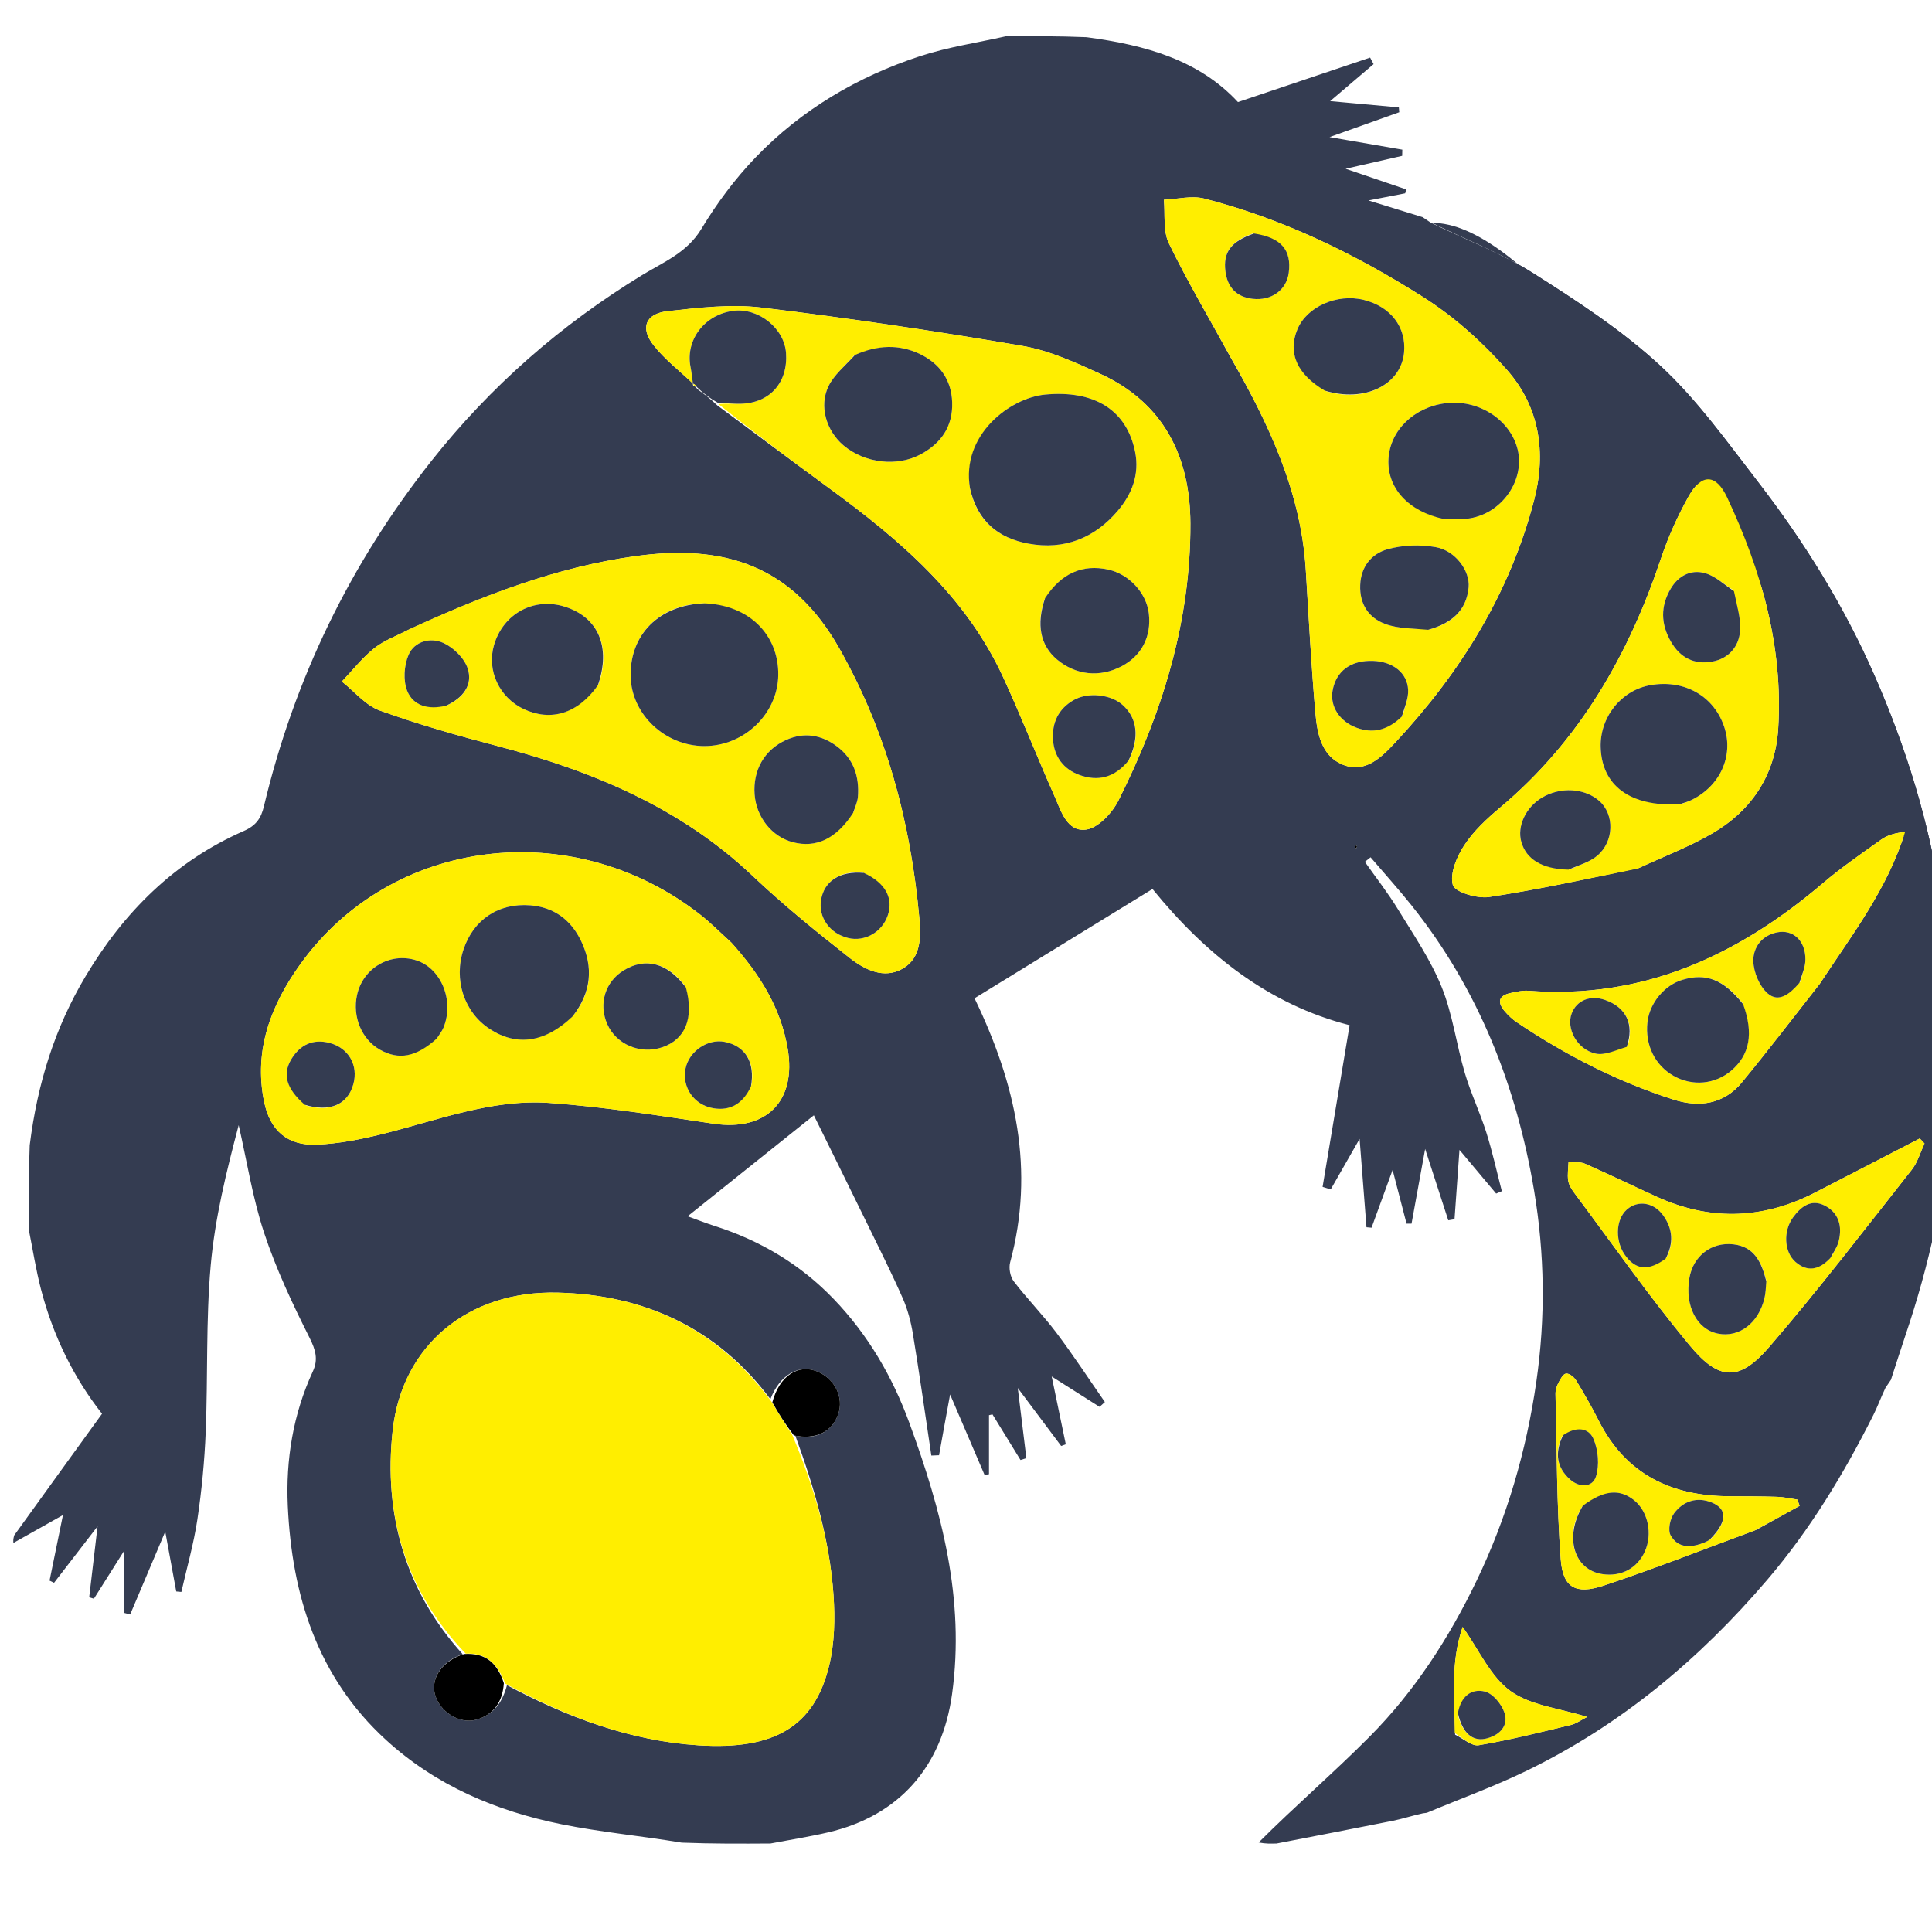 <?xml version="1.0" encoding="utf-8"?>
<svg viewBox="0 0 500 500" xmlns="http://www.w3.org/2000/svg">
  <path fill="#343c51" opacity="1" stroke="none" d="M 369.386 469.099 C 369.223 469.149 369.06 469.198 368.246 469.281 C 365.233 469.956 362.897 470.735 360.502 471.215 C 350.473 473.225 340.426 475.146 330.386 477.1 C 328.96 477.144 327.533 477.189 325.742 476.831 C 335.106 467.455 345.16 458.804 354.48 449.423 C 366.107 437.722 375.017 423.896 382.137 409.094 C 389.973 392.803 394.995 375.639 397.601 357.602 C 400.001 340.992 399.766 324.532 397.035 308.208 C 392.499 281.104 382.646 256.044 365.32 234.331 C 361.918 230.068 358.251 226.017 354.707 221.868 C 354.213 222.26 353.72 222.652 353.226 223.044 C 356.096 227.122 359.187 231.064 361.784 235.309 C 365.798 241.87 370.221 248.336 373.084 255.404 C 375.949 262.477 376.909 270.299 379.088 277.68 C 380.629 282.897 383.007 287.863 384.65 293.055 C 386.233 298.053 387.352 303.198 388.675 308.278 C 388.183 308.484 387.691 308.69 387.199 308.897 C 384.113 305.219 381.026 301.541 377.709 297.589 C 377.257 303.922 376.842 309.728 376.428 315.535 C 375.889 315.628 375.35 315.722 374.811 315.815 C 372.79 309.575 370.768 303.336 368.827 297.347 C 367.671 303.695 366.487 310.19 365.303 316.685 C 364.874 316.685 364.445 316.685 364.016 316.685 C 362.875 312.29 361.735 307.895 360.406 302.776 C 358.364 308.378 356.66 313.054 354.956 317.73 C 354.519 317.691 354.082 317.652 353.646 317.612 C 353.063 310.125 352.48 302.638 351.865 294.738 C 349.176 299.442 346.783 303.628 344.39 307.814 C 343.689 307.596 342.988 307.378 342.286 307.16 C 344.599 293.322 346.912 279.484 349.279 265.32 C 328.479 260.012 312.103 247.116 298.266 230.072 C 282.744 239.603 267.446 248.995 252.207 258.351 C 262.969 280.615 267.838 302.886 261.428 326.689 C 261.03 328.168 261.433 330.4 262.352 331.602 C 265.864 336.194 269.952 340.348 273.428 344.964 C 277.803 350.775 281.789 356.878 285.942 362.855 C 285.483 363.268 285.024 363.681 284.565 364.094 C 280.66 361.617 276.756 359.14 272.175 356.234 C 273.509 362.652 274.666 368.219 275.824 373.786 C 275.424 373.93 275.024 374.073 274.624 374.216 C 271.046 369.437 267.468 364.658 263.396 359.218 C 264.216 365.905 264.92 371.638 265.623 377.372 C 265.117 377.529 264.61 377.687 264.104 377.844 C 261.685 373.909 259.265 369.974 256.846 366.039 C 256.548 366.11 256.249 366.181 255.951 366.252 C 255.951 371.34 255.951 376.429 255.951 381.518 C 255.569 381.58 255.186 381.642 254.803 381.705 C 251.951 375.047 249.099 368.39 245.886 360.892 C 245.226 364.482 244.776 366.907 244.336 369.334 C 243.895 371.76 243.464 374.188 243.028 376.616 C 242.362 376.642 241.696 376.668 241.031 376.695 C 239.46 366.206 237.981 355.702 236.265 345.237 C 235.748 342.089 234.915 338.898 233.632 335.99 C 230.689 329.32 227.412 322.796 224.211 316.241 C 219.809 307.226 215.351 298.238 210.624 288.643 C 199.496 297.544 188.994 305.945 177.958 314.773 C 180.836 315.811 182.825 316.601 184.859 317.249 C 196.752 321.038 207.166 327.215 215.831 336.261 C 224.665 345.485 230.935 356.241 235.322 368.2 C 243.648 390.893 249.803 413.849 246.394 438.438 C 243.789 457.232 232.728 469.935 214.272 474.229 C 209.354 475.373 204.35 476.153 199.386 477.1 C 191.982 477.145 184.579 477.19 176.428 476.874 C 165.567 475.087 155.356 474.142 145.361 472.125 C 128.424 468.705 112.797 462.108 99.859 450.258 C 82.124 434.012 75.54 412.832 74.483 389.723 C 73.939 377.82 75.85 365.976 80.963 354.929 C 82.388 351.85 81.701 349.373 80.118 346.226 C 75.688 337.416 71.445 328.399 68.354 319.058 C 65.367 310.032 63.905 300.5 61.774 291.19 C 58.599 303.184 55.622 315.247 54.534 327.477 C 53.265 341.744 53.821 356.164 53.241 370.504 C 52.934 378.084 52.21 385.683 51.09 393.186 C 50.144 399.519 48.355 405.726 46.939 411.989 C 46.496 411.949 46.054 411.909 45.612 411.869 C 44.712 406.968 43.812 402.068 42.766 396.374 C 39.572 403.92 36.629 410.871 33.687 417.823 C 33.173 417.688 32.66 417.552 32.146 417.417 C 32.146 412.329 32.146 407.241 32.146 401.308 C 29.148 406.06 26.724 409.9 24.301 413.741 C 23.895 413.619 23.489 413.497 23.084 413.375 C 23.765 407.589 24.447 401.804 25.246 395.017 C 21.032 400.485 17.512 405.053 13.992 409.622 C 13.602 409.434 13.213 409.245 12.824 409.057 C 13.939 403.604 15.054 398.15 16.292 392.094 C 11.442 394.823 7.456 397.065 3.47 399.308 C 3.425 398.832 3.379 398.357 3.675 397.347 C 11.412 386.595 18.809 376.377 26.408 365.879 C 19.167 356.713 13.716 345.702 10.588 333.599 C 9.289 328.574 8.492 323.418 7.468 318.322 C 7.422 311.252 7.377 304.182 7.689 296.38 C 9.696 280.334 14.205 265.977 22.123 252.697 C 32.046 236.056 45.205 222.91 63.087 215.063 C 66.311 213.649 67.574 211.719 68.298 208.69 C 76.178 175.697 90.608 145.904 111.671 119.27 C 126.948 99.952 145.134 84.066 166.122 71.229 C 171.638 67.855 177.779 65.44 181.514 59.242 C 185.491 52.641 190.208 46.294 195.545 40.743 C 207.444 28.363 221.993 19.794 238.271 14.483 C 245.391 12.161 252.909 11.06 260.247 9.404 C 266.983 9.358 273.72 9.313 281.188 9.626 C 296.614 11.672 310.352 15.586 320.384 26.416 C 332.055 22.488 343.32 18.697 354.585 14.905 C 354.885 15.469 355.184 16.032 355.484 16.596 C 351.971 19.587 348.458 22.579 344.243 26.169 C 350.699 26.758 356.361 27.275 362.023 27.792 C 362.058 28.209 362.094 28.626 362.129 29.043 C 356.389 31.089 350.649 33.135 344.088 35.474 C 351.039 36.676 356.979 37.703 362.919 38.73 C 362.906 39.265 362.893 39.799 362.88 40.333 C 357.965 41.455 353.05 42.578 348.248 43.674 C 353.389 45.426 358.662 47.223 363.934 49.02 C 363.842 49.356 363.75 49.693 363.658 50.03 C 360.85 50.575 358.043 51.121 354.156 51.876 C 359.455 53.511 363.808 54.853 368.161 56.196 C 368.679 56.552 369.196 56.908 370.262 57.609 C 379.445 62.105 388.559 65.5 396.602 70.588 C 408.147 77.893 419.783 85.488 429.755 94.715 C 439.243 103.496 446.93 114.311 454.898 124.626 C 466.849 140.099 477.131 156.644 485.028 174.604 C 493.305 193.43 499.348 212.905 502.34 233.282 C 503.313 239.911 504.224 246.549 505.163 253.182 C 505.208 264.919 505.253 276.656 504.938 289.14 C 503.402 308.93 499.276 327.367 493.191 345.405 C 491.881 349.29 490.643 353.199 489.372 357.097 C 489.016 357.615 488.66 358.132 487.953 359.186 C 486.703 361.847 485.919 364.031 484.886 366.09 C 477.236 381.328 468.504 395.813 457.353 408.867 C 439.832 429.38 419.576 446.343 395.278 458.177 C 386.869 462.273 378.029 465.484 369.386 469.099 M 179.382 99.754 C 179.685 99.9 179.989 100.046 180.578 100.791 C 182.18 101.956 183.782 103.122 185.62 104.905 C 195.247 112.035 204.836 119.216 214.508 126.283 C 232.801 139.65 249.898 154.147 259.638 175.317 C 264.289 185.428 268.357 195.806 272.874 205.982 C 274.593 209.853 276.135 215.39 281.111 214.692 C 284.236 214.254 287.844 210.38 289.46 207.157 C 300.76 184.62 308.173 160.87 308.072 135.437 C 308.004 118.241 301.196 104.268 284.742 96.751 C 278.267 93.793 271.544 90.712 264.619 89.526 C 242.211 85.692 219.703 82.328 197.135 79.608 C 189.162 78.646 180.856 79.634 172.79 80.53 C 167.064 81.167 165.608 84.836 169.113 89.311 C 172.022 93.024 175.891 95.985 179.316 99.246 C 179.316 99.246 179.281 99.23 179.382 99.754 M 199.38 362.105 C 185.642 343.696 166.71 335.074 144.314 334.532 C 121.11 333.971 104.048 348.199 101.628 370.191 C 99.225 392.015 104.929 411.75 119.768 428.137 C 114.657 429.688 111.524 434.074 112.512 438.293 C 113.579 442.849 118.837 446.31 123.242 445.061 C 127.725 443.789 130.051 440.541 131.202 436.127 C 146.769 444.416 163.094 450.552 180.818 451.69 C 200.409 452.948 210.771 446.791 214.584 431.054 C 216.003 425.198 216.125 418.826 215.708 412.768 C 214.718 398.387 210.619 384.687 205.831 371.556 C 211.154 372.675 215.337 370.582 216.927 366.003 C 218.41 361.732 216.148 356.974 211.709 355.03 C 206.682 352.827 201.72 355.98 199.38 362.105 M 189.208 243.875 C 186.49 241.427 183.912 238.797 181.031 236.56 C 148.001 210.917 101.327 216.711 77.742 249.51 C 70.142 260.079 65.622 271.743 68.35 285.105 C 69.884 292.62 74.436 296.571 82.037 296.232 C 87.622 295.983 93.242 294.889 98.693 293.546 C 113.037 290.012 127.121 284.378 142.129 285.436 C 156.351 286.438 170.5 288.711 184.625 290.805 C 198.319 292.836 206.155 285.002 203.852 271.407 C 202.057 260.805 196.681 252.208 189.208 243.875 M 105.623 163.027 C 102.676 164.568 99.414 165.714 96.864 167.752 C 93.755 170.236 91.244 173.47 88.475 176.379 C 91.726 178.947 94.602 182.549 98.298 183.884 C 108.28 187.487 118.538 190.396 128.815 193.091 C 153.256 199.502 176.02 208.93 194.752 226.655 C 202.709 234.185 211.257 241.129 219.882 247.9 C 223.782 250.963 228.804 253.52 233.721 250.621 C 238.489 247.811 238.343 242.208 237.917 237.53 C 235.681 212.958 229.511 189.544 217.241 167.853 C 204.98 146.179 187.264 140.775 164.424 143.932 C 144.013 146.754 124.924 154.138 105.623 163.027 M 318.515 92.561 C 328.368 109.692 336.716 127.348 337.942 147.536 C 338.688 159.809 339.348 172.092 340.408 184.339 C 340.868 189.65 341.89 195.554 347.412 197.852 C 353.293 200.299 357.555 195.961 361.196 192.052 C 378 174.008 390.714 153.56 397.009 129.492 C 400.248 117.105 398.412 105.271 389.981 95.711 C 383.693 88.582 376.325 81.963 368.316 76.886 C 350.728 65.736 332 56.61 311.681 51.394 C 308.432 50.56 304.715 51.547 301.214 51.693 C 301.581 55.482 300.945 59.756 302.503 62.968 C 307.284 72.83 312.906 82.285 318.515 92.561 M 424.168 224.632 C 430.495 221.692 437.083 219.199 443.093 215.712 C 453.401 209.732 459.468 200.445 460.203 188.519 C 461.503 167.414 455.868 147.649 446.992 128.746 C 444.092 122.571 440.358 122.478 437.011 128.47 C 434.187 133.527 431.75 138.899 429.911 144.389 C 421.498 169.501 408.785 191.733 388.225 209.003 C 384.8 211.881 381.383 215.056 378.958 218.748 C 377.013 221.709 375.175 226.042 375.989 229.031 C 376.488 230.862 382.276 232.611 385.348 232.147 C 398.121 230.217 410.766 227.432 424.168 224.632 M 468.615 309.197 C 455.388 315.668 442.075 315.803 428.701 309.691 C 422.508 306.861 416.38 303.888 410.146 301.155 C 408.923 300.619 407.347 300.89 405.934 300.788 C 405.88 302.363 405.619 303.968 405.841 305.502 C 405.999 306.596 406.662 307.704 407.347 308.621 C 417.285 321.914 426.795 335.569 437.395 348.315 C 444.991 357.448 450.211 357.496 457.923 348.545 C 470.705 333.709 482.617 318.119 494.759 302.739 C 496.284 300.807 496.985 298.225 498.068 295.945 C 497.66 295.508 497.253 295.071 496.846 294.633 C 487.669 299.389 478.493 304.144 468.615 309.197 M 471.05 254.482 C 479.25 241.997 488.494 230.089 493.037 215.315 C 490.537 215.543 488.494 216.126 486.861 217.285 C 481.703 220.943 476.482 224.561 471.673 228.65 C 449.688 247.344 425.105 258.688 395.497 256.406 C 394.04 256.293 392.522 256.668 391.062 256.964 C 387.638 257.66 387.471 259.494 389.553 261.869 C 390.425 262.862 391.42 263.801 392.512 264.537 C 405.134 273.041 418.589 279.921 433.092 284.565 C 439.741 286.694 446.135 285.802 450.826 280.097 C 457.581 271.88 464.04 263.419 471.05 254.482 M 454.477 395.936 C 458.236 393.859 461.994 391.782 465.752 389.705 C 465.553 389.168 465.354 388.63 465.155 388.092 C 463.42 387.843 461.691 387.435 459.95 387.377 C 455.797 387.239 451.638 387.251 447.482 387.23 C 432.493 387.154 420.748 381.54 413.742 367.659 C 411.948 364.105 409.965 360.638 407.891 357.239 C 407.369 356.384 406.09 355.378 405.293 355.481 C 404.526 355.579 403.792 356.952 403.306 357.899 C 402.862 358.763 402.537 359.814 402.56 360.772 C 402.909 375.033 402.858 389.326 403.915 403.536 C 404.462 410.896 407.787 412.751 415.002 410.357 C 428.054 406.027 440.864 400.97 454.477 395.936 M 376.583 448.94 C 378.632 449.91 380.866 451.973 382.698 451.663 C 390.704 450.309 398.605 448.314 406.514 446.426 C 407.899 446.095 409.14 445.158 410.752 444.348 C 403.496 442.062 396.069 441.387 390.885 437.622 C 385.708 433.863 382.778 427.011 378.528 421.044 C 375.381 430.201 376.402 439.187 376.583 448.94 M 350.865 219.795 C 350.977 219.558 351.123 219.329 351.183 219.08 C 351.202 219 350.995 218.866 350.892 218.757 C 350.773 219 350.654 219.243 350.865 219.795 Z"/>
  <path fill="#343c51" opacity="1" stroke="none" d="M 370.602 57.678 C 415.189 57.403 503.313 239.911 502.34 233.282 C 499.348 212.905 493.305 193.43 485.028 174.604 C 477.131 156.644 466.849 140.099 454.898 124.626 C 446.93 114.311 439.243 103.496 429.755 94.715 C 419.783 85.488 408.147 77.893 396.602 70.588 C 388.559 65.5 379.445 62.105 370.602 57.678 Z"/>
  <path fill="#ffee00" opacity="1" stroke="none" d="M 120.532 427.962 C 104.929 411.75 99.225 392.015 101.628 370.191 C 104.048 348.199 121.11 333.971 144.314 334.532 C 166.71 335.074 185.642 343.696 199.635 362.714 C 201.615 366.022 203.339 368.721 205.063 371.419 C 210.619 384.687 214.718 398.387 215.708 412.768 C 216.125 418.826 216.003 425.198 214.584 431.054 C 210.771 446.791 200.409 452.948 180.818 451.69 C 163.094 450.552 146.769 444.416 130.743 435.71 C 128.762 430.55 125.818 427.699 120.532 427.962 Z"/>
  <path fill="#ffee00" opacity="1" stroke="none" d="M 189.458 244.129 C 196.681 252.208 202.057 260.805 203.852 271.407 C 206.155 285.002 198.319 292.836 184.625 290.805 C 170.5 288.711 156.351 286.438 142.129 285.436 C 127.121 284.378 113.037 290.012 98.693 293.546 C 93.242 294.889 87.622 295.983 82.037 296.232 C 74.436 296.571 69.884 292.62 68.35 285.105 C 65.622 271.743 70.142 260.079 77.742 249.51 C 101.327 216.711 148.001 210.917 181.031 236.56 C 183.912 238.797 186.49 241.427 189.458 244.129 M 148.414 262.759 C 153.068 256.785 153.61 250.313 150.415 243.588 C 147.803 238.089 143.37 234.775 137.225 234.297 C 128.981 233.655 122.564 238.001 119.97 245.682 C 117.32 253.527 120.117 262.003 126.781 266.325 C 133.776 270.861 141.075 269.827 148.414 262.759 M 113.256 268.473 C 113.774 267.622 114.422 266.823 114.79 265.911 C 117.604 258.937 114.169 250.572 107.695 248.523 C 100.993 246.402 93.94 250.529 92.409 257.469 C 91.158 263.141 93.601 268.994 98.334 271.661 C 103.19 274.398 107.657 273.605 113.256 268.473 M 177.33 255.183 C 172.736 249.15 167.055 247.699 161.427 251.122 C 156.622 254.045 154.853 259.782 157.145 265.009 C 159.463 270.297 165.683 272.936 171.356 271.039 C 177.351 269.033 179.664 263.504 177.33 255.183 M 194.467 280.804 C 195.469 274.87 192.854 270.665 187.519 269.633 C 183.133 268.784 178.321 272.073 177.418 276.537 C 176.454 281.3 179.527 285.939 184.583 286.806 C 189.036 287.569 192.288 285.595 194.467 280.804 M 79.209 286.093 C 85.414 287.912 90 285.838 91.45 280.556 C 92.786 275.689 90.208 271.156 85.18 269.882 C 80.969 268.815 77.665 270.416 75.449 274.038 C 73.02 278.007 74.08 281.736 79.209 286.093 Z"/>
  <path fill="#ffee00" opacity="1" stroke="none" d="M 179.334 99.279 C 175.891 95.985 172.022 93.024 169.113 89.311 C 165.608 84.836 167.064 81.167 172.79 80.53 C 180.856 79.634 189.162 78.646 197.135 79.608 C 219.703 82.328 242.211 85.692 264.619 89.526 C 271.544 90.712 278.267 93.793 284.742 96.751 C 301.196 104.268 308.004 118.241 308.072 135.437 C 308.173 160.87 300.76 184.62 289.46 207.157 C 287.844 210.38 284.236 214.254 281.111 214.692 C 276.135 215.39 274.593 209.853 272.874 205.982 C 268.357 195.806 264.289 185.428 259.638 175.317 C 249.898 154.147 232.801 139.65 214.508 126.283 C 204.836 119.216 195.247 112.035 185.953 104.582 C 188.112 104.344 189.942 104.541 191.765 104.492 C 199.26 104.294 203.956 98.967 203.424 91.357 C 202.974 84.939 196.252 79.583 189.731 80.448 C 182.314 81.432 177.345 87.99 178.707 94.953 C 178.987 96.381 179.129 97.836 179.334 99.279 M 251.116 126.771 C 252.939 134.874 258.347 139.264 266.184 140.697 C 275.457 142.393 283.266 139.259 289.28 132.182 C 292.917 127.901 294.936 122.803 293.769 116.968 C 291.597 106.11 283.218 100.906 270.454 102.119 C 261.428 102.977 248.672 112.524 251.116 126.771 M 220.945 92.08 C 218.724 94.678 215.867 96.968 214.423 99.944 C 211.896 105.152 213.873 111.514 218.297 115.266 C 223.759 119.898 232.24 120.905 238.408 117.507 C 243.615 114.638 246.607 110.347 246.423 104.176 C 246.245 98.218 243.137 94.054 238.012 91.601 C 232.657 89.039 227.059 89.284 220.945 92.08 M 270.295 155.154 C 268.131 161.688 269.247 167.041 273.525 170.652 C 278.377 174.747 284.62 175.404 290.286 172.416 C 295.467 169.683 298.021 164.715 297.312 158.749 C 296.679 153.428 292.183 148.579 286.793 147.407 C 280.153 145.963 274.689 148.34 270.295 155.154 M 292.262 196.514 C 294.953 190.839 294.354 185.898 290.559 182.467 C 287.501 179.702 281.648 179.075 277.956 181.135 C 273.874 183.413 272.2 187.109 272.523 191.543 C 272.837 195.857 275.258 199.069 279.345 200.558 C 284.192 202.324 288.484 201.239 292.262 196.514 Z"/>
  <path fill="#ffee00" opacity="1" stroke="none" d="M 105.947 162.841 C 124.924 154.138 144.013 146.754 164.424 143.932 C 187.264 140.775 204.98 146.179 217.241 167.853 C 229.511 189.544 235.681 212.958 237.917 237.53 C 238.343 242.208 238.489 247.811 233.721 250.621 C 228.804 253.52 223.782 250.963 219.882 247.9 C 211.257 241.129 202.709 234.185 194.752 226.655 C 176.02 208.93 153.256 199.502 128.815 193.091 C 118.538 190.396 108.28 187.487 98.298 183.884 C 94.602 182.549 91.726 178.947 88.475 176.379 C 91.244 173.47 93.755 170.236 96.864 167.752 C 99.414 165.714 102.676 164.568 105.947 162.841 M 181.869 156.14 C 170.525 156.562 162.957 164.256 163.209 175.107 C 163.436 184.873 172.097 193.054 182.243 193.086 C 192.556 193.118 201.301 184.724 201.414 174.684 C 201.531 164.231 193.828 156.574 181.869 156.14 M 154.932 177.011 C 158.178 167.416 154.818 159.74 146.177 157.013 C 138.176 154.488 130.216 158.805 127.843 166.957 C 125.937 173.503 129.213 180.54 135.549 183.509 C 142.596 186.81 149.562 184.674 154.932 177.011 M 220.948 210.062 C 221.32 208.79 221.922 207.536 222.024 206.243 C 222.441 200.963 220.911 196.344 216.538 193.117 C 212.539 190.166 208.106 189.402 203.414 191.523 C 197.844 194.04 194.821 199.295 195.293 205.605 C 195.734 211.506 199.784 216.559 205.204 217.971 C 211.208 219.536 216.432 217.084 220.948 210.062 M 223.18 225.786 C 217.33 225.357 213.305 228.031 212.491 232.886 C 211.735 237.391 214.762 241.634 219.541 242.767 C 223.82 243.782 228.273 241.24 229.744 236.942 C 231.281 232.456 229.155 228.476 223.18 225.786 M 115.79 182.49 C 119.917 180.61 122.419 177.21 121.03 172.984 C 120.154 170.316 117.338 167.566 114.704 166.378 C 111.414 164.894 107.227 165.94 105.715 169.529 C 104.57 172.244 104.316 176.121 105.384 178.795 C 106.93 182.664 110.871 183.76 115.79 182.49 Z"/>
  <path fill="#ffee00" opacity="1" stroke="none" d="M 318.358 92.23 C 312.906 82.285 307.284 72.83 302.503 62.968 C 300.945 59.756 301.581 55.482 301.214 51.693 C 304.715 51.547 308.432 50.56 311.681 51.394 C 332 56.61 350.728 65.736 368.316 76.886 C 376.325 81.963 383.693 88.582 389.981 95.711 C 398.412 105.271 400.248 117.105 397.009 129.492 C 390.714 153.56 378 174.008 361.196 192.052 C 357.555 195.961 353.293 200.299 347.412 197.852 C 341.89 195.554 340.868 189.65 340.408 184.339 C 339.348 172.092 338.688 159.809 337.942 147.536 C 336.716 127.348 328.368 109.692 318.358 92.23 M 374.125 134.352 C 375.95 134.328 377.791 134.451 379.598 134.254 C 388.693 133.264 395.142 123.897 392.548 115.541 C 390.264 108.186 382.26 103.331 374.112 104.357 C 365.924 105.388 359.758 111.397 359.338 118.755 C 358.912 126.212 364.417 132.359 374.125 134.352 M 343.22 101.243 C 353.165 104.264 362.558 99.616 363.365 91.274 C 364.001 84.705 359.931 79.358 352.971 77.618 C 346.053 75.888 338.165 79.389 335.756 85.258 C 333.259 91.337 335.607 96.806 343.22 101.243 M 369.997 162.884 C 375.604 161.331 379.525 158.076 380.078 151.995 C 380.465 147.726 376.625 142.503 371.601 141.605 C 367.562 140.883 363.029 141.037 359.092 142.144 C 355.029 143.286 352.214 146.552 352.024 151.384 C 351.826 156.378 354.212 159.914 358.559 161.505 C 361.852 162.711 365.625 162.608 369.997 162.884 M 363.051 185.16 C 363.544 182.952 364.531 180.721 364.426 178.543 C 364.211 174.106 360.454 171.234 355.391 171.04 C 349.62 170.819 345.763 173.65 344.87 178.764 C 344.161 182.826 346.706 186.72 351.067 188.332 C 355.457 189.955 359.214 188.887 363.051 185.16 M 324.153 60.457 C 318.576 62.476 316.516 65.252 317.139 70.215 C 317.654 74.315 319.974 76.849 324.16 77.33 C 329.072 77.894 332.935 75.058 333.526 70.608 C 334.307 64.722 331.585 61.487 324.153 60.457 Z"/>
  <path fill="#ffee00" opacity="1" stroke="none" d="M 423.812 224.797 C 410.766 227.432 398.121 230.217 385.348 232.147 C 382.276 232.611 376.488 230.862 375.989 229.031 C 375.175 226.042 377.013 221.709 378.958 218.748 C 381.383 215.056 384.8 211.881 388.225 209.003 C 408.785 191.733 421.498 169.501 429.911 144.389 C 431.75 138.899 434.187 133.527 437.011 128.47 C 440.358 122.478 444.092 122.571 446.992 128.746 C 455.868 147.649 461.503 167.414 460.203 188.519 C 459.468 200.445 453.401 209.732 443.093 215.712 C 437.083 219.199 430.495 221.692 423.812 224.797 M 435.073 208.09 C 435.999 207.728 436.959 207.433 437.847 206.994 C 445.162 203.37 448.632 195.718 446.314 188.385 C 443.726 180.198 435.947 175.732 427.055 177.328 C 419.541 178.677 414.02 185.612 414.254 193.409 C 414.553 203.357 421.886 208.791 435.073 208.09 M 406.322 225.022 C 408.685 223.868 411.386 223.118 413.341 221.479 C 417.752 217.781 417.852 210.822 413.937 207.323 C 410.143 203.933 403.804 203.564 399.016 206.455 C 394.833 208.98 392.583 213.831 393.713 217.884 C 394.968 222.382 399.122 224.923 406.322 225.022 M 448.533 152.679 C 446.103 151.174 443.845 149.041 441.201 148.316 C 437.564 147.32 434.337 149.028 432.372 152.363 C 429.716 156.873 429.79 161.443 432.405 166.015 C 434.838 170.268 438.518 172.099 443.223 171.205 C 447.402 170.41 450.023 167.331 450.335 163.299 C 450.589 160.022 449.475 156.64 448.533 152.679 Z"/>
  <path fill="#ffee00" opacity="1" stroke="none" d="M 468.966 309.048 C 478.493 304.144 487.669 299.389 496.846 294.633 C 497.253 295.071 497.66 295.508 498.068 295.945 C 496.985 298.225 496.284 300.807 494.759 302.739 C 482.617 318.119 470.705 333.709 457.923 348.545 C 450.211 357.496 444.991 357.448 437.395 348.315 C 426.795 335.569 417.285 321.914 407.347 308.621 C 406.662 307.704 405.999 306.596 405.841 305.502 C 405.619 303.968 405.88 302.363 405.934 300.788 C 407.347 300.89 408.923 300.619 410.146 301.155 C 416.38 303.888 422.508 306.861 428.701 309.691 C 442.075 315.803 455.388 315.668 468.966 309.048 M 457.079 331.212 C 455.889 326.659 454.054 322.668 448.637 322.034 C 442.95 321.369 438.2 325.027 437.219 330.75 C 435.987 337.943 439.109 344.032 444.595 345.136 C 450.095 346.244 455.133 342.425 456.655 335.921 C 456.954 334.645 457.002 333.311 457.079 331.212 M 473.965 325.297 C 474.606 323.96 475.487 322.684 475.843 321.275 C 476.845 317.318 475.878 313.784 472.092 311.934 C 468.638 310.245 466.015 312.35 464.038 315.066 C 461.47 318.591 461.711 323.99 464.647 326.565 C 467.691 329.235 470.715 328.737 473.965 325.297 M 431.29 325.43 C 433.24 321.67 432.873 318.027 430.498 314.638 C 428.05 311.144 423.883 310.51 421.027 313.031 C 417.994 315.709 417.938 321.614 420.911 325.303 C 423.626 328.673 426.655 328.912 431.29 325.43 Z"/>
  <path fill="#ffee00" opacity="1" stroke="none" d="M 470.838 254.772 C 464.04 263.419 457.581 271.88 450.826 280.097 C 446.135 285.802 439.741 286.694 433.092 284.565 C 418.589 279.921 405.134 273.041 392.512 264.537 C 391.42 263.801 390.425 262.862 389.553 261.869 C 387.471 259.494 387.638 257.66 391.062 256.964 C 392.522 256.668 394.04 256.293 395.497 256.406 C 425.105 258.688 449.688 247.344 471.673 228.65 C 476.482 224.561 481.703 220.943 486.861 217.285 C 488.494 216.126 490.537 215.543 493.037 215.315 C 488.494 230.089 479.25 241.997 470.838 254.772 M 450.937 259.537 C 446.024 253.457 441.529 251.737 435.375 253.584 C 430.73 254.979 426.907 259.616 426.359 264.523 C 425.7 270.415 428.275 275.692 433.151 278.445 C 437.998 281.18 443.853 280.643 448.049 277.079 C 452.814 273.031 453.89 267.474 450.937 259.537 M 465.92 254.053 C 466.384 252.156 467.218 250.263 467.239 248.361 C 467.292 243.448 464.031 240.444 459.865 241.311 C 455.864 242.144 453.675 245.298 453.766 248.772 C 453.841 251.634 455.347 255.225 457.459 257.081 C 460.351 259.622 463.257 257.182 465.92 254.053 M 421.231 270.596 C 422.992 265.073 420.871 260.744 415.458 258.813 C 411.595 257.435 408.045 258.85 406.749 262.285 C 405.289 266.154 408.108 271.592 412.944 272.663 C 415.335 273.192 418.156 271.779 421.231 270.596 Z"/>
  <path fill="#ffee00" opacity="1" stroke="none" d="M 454.126 396.076 C 440.864 400.97 428.054 406.027 415.002 410.357 C 407.787 412.751 404.462 410.896 403.915 403.536 C 402.858 389.326 402.909 375.033 402.56 360.772 C 402.537 359.814 402.862 358.763 403.306 357.899 C 403.792 356.952 404.526 355.579 405.293 355.481 C 406.09 355.378 407.369 356.384 407.891 357.239 C 409.965 360.638 411.948 364.105 413.742 367.659 C 420.748 381.54 432.493 387.154 447.482 387.23 C 451.638 387.251 455.797 387.239 459.95 387.377 C 461.691 387.435 463.42 387.843 465.155 388.092 C 465.354 388.63 465.553 389.168 465.752 389.705 C 461.994 391.782 458.236 393.859 454.126 396.076 M 409.393 389.988 C 404.727 397.815 407.346 406.317 414.753 407.385 C 419.609 408.085 423.753 405.85 425.703 401.477 C 427.719 396.959 426.514 391.192 422.948 388.296 C 419.191 385.245 415.132 385.579 409.393 389.988 M 442.711 398.322 C 447.002 393.93 447.178 390.55 443.001 388.849 C 439.173 387.29 435.596 388.482 433.243 391.662 C 432.196 393.079 431.605 396.012 432.374 397.364 C 434.346 400.829 437.813 400.546 441.172 399.162 C 441.479 399.036 441.773 398.881 442.711 398.322 M 404.238 371.764 C 402.263 376.018 402.862 379.852 406.412 382.949 C 408.835 385.061 412.152 384.96 413.044 382.093 C 413.953 379.174 413.623 375.299 412.413 372.446 C 411.081 369.305 407.763 369.2 404.238 371.764 Z"/>
  <path fill="#343c51" opacity="1" stroke="none" d="M 179.325 99.262 C 179.129 97.836 178.987 96.381 178.707 94.953 C 177.345 87.99 182.314 81.432 189.731 80.448 C 196.252 79.583 202.974 84.939 203.424 91.357 C 203.956 98.967 199.26 104.294 191.765 104.492 C 189.942 104.541 188.112 104.344 185.835 104.273 C 183.782 103.122 182.18 101.956 180.374 100.209 C 179.873 99.495 179.577 99.363 179.281 99.23 C 179.281 99.23 179.316 99.246 179.325 99.262 Z"/>
  <path fill="#ffee00" opacity="1" stroke="none" d="M 376.505 448.513 C 376.402 439.187 375.381 430.201 378.528 421.044 C 382.778 427.011 385.708 433.863 390.885 437.622 C 396.069 441.387 403.496 442.062 410.752 444.348 C 409.14 445.158 407.899 446.095 406.514 446.426 C 398.605 448.314 390.704 450.309 382.698 451.663 C 380.866 451.973 378.632 449.91 376.505 448.513 M 377.29 443.75 C 378.495 448.688 381.23 450.914 384.957 449.856 C 388.242 448.924 390.419 446.543 389.361 443.303 C 388.632 441.072 386.379 438.311 384.299 437.78 C 380.813 436.891 378.036 439.033 377.29 443.75 Z"/>
  <path fill="#000000" opacity="1" stroke="none" d="M 205.447 371.488 C 203.339 368.721 201.615 366.022 199.874 362.941 C 201.72 355.98 206.682 352.827 211.709 355.03 C 216.148 356.974 218.41 361.732 216.927 366.003 C 215.337 370.582 211.154 372.675 205.447 371.488 Z"/>
  <path fill="#000000" opacity="1" stroke="none" d="M 120.15 428.05 C 125.818 427.699 128.762 430.55 130.397 435.614 C 130.051 440.541 127.725 443.789 123.242 445.061 C 118.837 446.31 113.579 442.849 112.512 438.293 C 111.524 434.074 114.657 429.688 120.15 428.05 Z"/>
  <path fill="#000000" opacity="1" stroke="none" d="M 350.7 219.64 C 350.654 219.243 350.773 219 350.892 218.757 C 350.995 218.866 351.202 219 351.183 219.08 C 351.123 219.329 350.977 219.558 350.7 219.64 Z"/>
  <path fill="#ffee00" opacity="1" stroke="none" d="M 179.331 99.492 C 179.577 99.363 179.873 99.495 180.231 99.91 C 179.989 100.046 179.685 99.9 179.331 99.492 Z"/>
  <path fill="#343c51" opacity="1" stroke="none" d="M 148.181 263.043 C 141.075 269.827 133.776 270.861 126.781 266.325 C 120.117 262.003 117.32 253.527 119.97 245.682 C 122.564 238.001 128.981 233.655 137.225 234.297 C 143.37 234.775 147.803 238.089 150.415 243.588 C 153.61 250.313 153.068 256.785 148.181 263.043 Z"/>
  <path fill="#343c51" opacity="1" stroke="none" d="M 113.027 268.783 C 107.657 273.605 103.19 274.398 98.334 271.661 C 93.601 268.994 91.158 263.141 92.409 257.469 C 93.94 250.529 100.993 246.402 107.695 248.523 C 114.169 250.572 117.604 258.937 114.79 265.911 C 114.422 266.823 113.774 267.622 113.027 268.783 Z"/>
  <path fill="#343c51" opacity="1" stroke="none" d="M 177.507 255.546 C 179.664 263.504 177.351 269.033 171.356 271.039 C 165.683 272.936 159.463 270.297 157.145 265.009 C 154.853 259.782 156.622 254.045 161.427 251.122 C 167.055 247.699 172.736 249.15 177.507 255.546 Z"/>
  <path fill="#343c51" opacity="1" stroke="none" d="M 194.355 281.161 C 192.288 285.595 189.036 287.569 184.583 286.806 C 179.527 285.939 176.454 281.3 177.418 276.537 C 178.321 272.073 183.133 268.784 187.519 269.633 C 192.854 270.665 195.469 274.87 194.355 281.161 Z"/>
  <path fill="#343c51" opacity="1" stroke="none" d="M 78.871 285.914 C 74.08 281.736 73.02 278.007 75.449 274.038 C 77.665 270.416 80.969 268.815 85.18 269.882 C 90.208 271.156 92.786 275.689 91.45 280.556 C 90 285.838 85.414 287.912 78.871 285.914 Z"/>
  <path fill="#343c51" opacity="1" stroke="none" d="M 251.038 126.378 C 248.672 112.524 261.428 102.977 270.454 102.119 C 283.218 100.906 291.597 106.11 293.769 116.968 C 294.936 122.803 292.917 127.901 289.28 132.182 C 283.266 139.259 275.457 142.393 266.184 140.697 C 258.347 139.264 252.939 134.874 251.038 126.378 Z"/>
  <path fill="#343c51" opacity="1" stroke="none" d="M 221.267 91.862 C 227.059 89.284 232.657 89.039 238.012 91.601 C 243.137 94.054 246.245 98.218 246.423 104.176 C 246.607 110.347 243.615 114.638 238.408 117.507 C 232.24 120.905 223.759 119.898 218.297 115.266 C 213.873 111.514 211.896 105.152 214.423 99.944 C 215.867 96.968 218.724 94.678 221.267 91.862 Z"/>
  <path fill="#343c51" opacity="1" stroke="none" d="M 270.462 154.796 C 274.689 148.34 280.153 145.963 286.793 147.407 C 292.183 148.579 296.679 153.428 297.312 158.749 C 298.021 164.715 295.467 169.683 290.286 172.416 C 284.62 175.404 278.377 174.747 273.525 170.652 C 269.247 167.041 268.131 161.688 270.462 154.796 Z"/>
  <path fill="#343c51" opacity="1" stroke="none" d="M 292.056 196.835 C 288.484 201.239 284.192 202.324 279.345 200.558 C 275.258 199.069 272.837 195.857 272.523 191.543 C 272.2 187.109 273.874 183.413 277.956 181.135 C 281.648 179.075 287.501 179.702 290.559 182.467 C 294.354 185.898 294.953 190.839 292.056 196.835 Z"/>
  <path fill="#343c51" opacity="1" stroke="none" d="M 182.313 156.14 C 193.828 156.574 201.531 164.231 201.414 174.684 C 201.301 184.724 192.556 193.118 182.243 193.086 C 172.097 193.054 163.436 184.873 163.209 175.107 C 162.957 164.256 170.525 156.562 182.313 156.14 Z"/>
  <path fill="#343c51" opacity="1" stroke="none" d="M 154.738 177.347 C 149.562 184.674 142.596 186.81 135.549 183.509 C 129.213 180.54 125.937 173.503 127.843 166.957 C 130.216 158.805 138.176 154.488 146.177 157.013 C 154.818 159.74 158.178 167.416 154.738 177.347 Z"/>
  <path fill="#343c51" opacity="1" stroke="none" d="M 220.773 210.403 C 216.432 217.084 211.208 219.536 205.204 217.971 C 199.784 216.559 195.734 211.506 195.293 205.605 C 194.821 199.295 197.844 194.04 203.414 191.523 C 208.106 189.402 212.539 190.166 216.538 193.117 C 220.911 196.344 222.441 200.963 222.024 206.243 C 221.922 207.536 221.32 208.79 220.773 210.403 Z"/>
  <path fill="#343c51" opacity="1" stroke="none" d="M 223.546 225.905 C 229.155 228.476 231.281 232.456 229.744 236.942 C 228.273 241.24 223.82 243.782 219.541 242.767 C 214.762 241.634 211.735 237.391 212.491 232.886 C 213.305 228.031 217.33 225.357 223.546 225.905 Z"/>
  <path fill="#343c51" opacity="1" stroke="none" d="M 115.431 182.631 C 110.871 183.76 106.93 182.664 105.384 178.795 C 104.316 176.121 104.57 172.244 105.715 169.529 C 107.227 165.94 111.414 164.894 114.704 166.378 C 117.338 167.566 120.154 170.316 121.03 172.984 C 122.419 177.21 119.917 180.61 115.431 182.631 Z"/>
  <path fill="#343c51" opacity="1" stroke="none" d="M 373.692 134.326 C 364.417 132.359 358.912 126.212 359.338 118.755 C 359.758 111.397 365.924 105.388 374.112 104.357 C 382.26 103.331 390.264 108.186 392.548 115.541 C 395.142 123.897 388.693 133.264 379.598 134.254 C 377.791 134.451 375.95 134.328 373.692 134.326 Z"/>
  <path fill="#343c51" opacity="1" stroke="none" d="M 342.855 101.093 C 335.607 96.806 333.259 91.337 335.756 85.258 C 338.165 79.389 346.053 75.888 352.971 77.618 C 359.931 79.358 364.001 84.705 363.365 91.274 C 362.558 99.616 353.165 104.264 342.855 101.093 Z"/>
  <path fill="#343c51" opacity="1" stroke="none" d="M 369.591 162.986 C 365.625 162.608 361.852 162.711 358.559 161.505 C 354.212 159.914 351.826 156.378 352.024 151.384 C 352.214 146.552 355.029 143.286 359.092 142.144 C 363.029 141.037 367.562 140.883 371.601 141.605 C 376.625 142.503 380.465 147.726 380.078 151.995 C 379.525 158.076 375.604 161.331 369.591 162.986 Z"/>
  <path fill="#343c51" opacity="1" stroke="none" d="M 362.785 185.455 C 359.214 188.887 355.457 189.955 351.067 188.332 C 346.706 186.72 344.161 182.826 344.87 178.764 C 345.763 173.65 349.62 170.819 355.391 171.04 C 360.454 171.234 364.211 174.106 364.426 178.543 C 364.531 180.721 363.544 182.952 362.785 185.455 Z"/>
  <path fill="#343c51" opacity="1" stroke="none" d="M 324.543 60.426 C 331.585 61.487 334.307 64.722 333.526 70.608 C 332.935 75.058 329.072 77.894 324.16 77.33 C 319.974 76.849 317.654 74.315 317.139 70.215 C 316.516 65.252 318.576 62.476 324.543 60.426 Z"/>
  <path fill="#343c51" opacity="1" stroke="none" d="M 434.655 208.155 C 421.886 208.791 414.553 203.357 414.254 193.409 C 414.02 185.612 419.541 178.677 427.055 177.328 C 435.947 175.732 443.726 180.198 446.314 188.385 C 448.632 195.718 445.162 203.37 437.847 206.994 C 436.959 207.433 435.999 207.728 434.655 208.155 Z"/>
  <path fill="#343c51" opacity="1" stroke="none" d="M 405.923 225.065 C 399.122 224.923 394.968 222.382 393.713 217.884 C 392.583 213.831 394.833 208.98 399.016 206.455 C 403.804 203.564 410.143 203.933 413.937 207.323 C 417.852 210.822 417.752 217.781 413.341 221.479 C 411.386 223.118 408.685 223.868 405.923 225.065 Z"/>
  <path fill="#343c51" opacity="1" stroke="none" d="M 448.75 152.992 C 449.475 156.64 450.589 160.022 450.335 163.299 C 450.023 167.331 447.402 170.41 443.223 171.205 C 438.518 172.099 434.838 170.268 432.405 166.015 C 429.79 161.443 429.716 156.873 432.372 152.363 C 434.337 149.028 437.564 147.32 441.201 148.316 C 443.845 149.041 446.103 151.174 448.75 152.992 Z"/>
  <path fill="#343c51" opacity="1" stroke="none" d="M 457.122 331.608 C 457.002 333.311 456.954 334.645 456.655 335.921 C 455.133 342.425 450.095 346.244 444.595 345.136 C 439.109 344.032 435.987 337.943 437.219 330.75 C 438.2 325.027 442.95 321.369 448.637 322.034 C 454.054 322.668 455.889 326.659 457.122 331.608 Z"/>
  <path fill="#343c51" opacity="1" stroke="none" d="M 473.7 325.58 C 470.715 328.737 467.691 329.235 464.647 326.565 C 461.711 323.99 461.47 318.591 464.038 315.066 C 466.015 312.35 468.638 310.245 472.092 311.934 C 475.878 313.784 476.845 317.318 475.843 321.275 C 475.487 322.684 474.606 323.96 473.7 325.58 Z"/>
  <path fill="#343c51" opacity="1" stroke="none" d="M 431.059 325.757 C 426.655 328.912 423.626 328.673 420.911 325.303 C 417.938 321.614 417.994 315.709 421.027 313.031 C 423.883 310.51 428.05 311.144 430.498 314.638 C 432.873 318.027 433.24 321.67 431.059 325.757 Z"/>
  <path fill="#343c51" opacity="1" stroke="none" d="M 451.123 259.888 C 453.89 267.474 452.814 273.031 448.049 277.079 C 443.853 280.643 437.998 281.18 433.151 278.445 C 428.275 275.692 425.7 270.415 426.359 264.523 C 426.907 259.616 430.73 254.979 435.375 253.584 C 441.529 251.737 446.024 253.457 451.123 259.888 Z"/>
  <path fill="#343c51" opacity="1" stroke="none" d="M 465.688 254.363 C 463.257 257.182 460.351 259.622 457.459 257.081 C 455.347 255.225 453.841 251.634 453.766 248.772 C 453.675 245.298 455.864 242.144 459.865 241.311 C 464.031 240.444 467.292 243.448 467.239 248.361 C 467.218 250.263 466.384 252.156 465.688 254.363 Z"/>
  <path fill="#343c51" opacity="1" stroke="none" d="M 421.006 270.92 C 418.156 271.779 415.335 273.192 412.944 272.663 C 408.108 271.592 405.289 266.154 406.749 262.285 C 408.045 258.85 411.595 257.435 415.458 258.813 C 420.871 260.744 422.992 265.073 421.006 270.92 Z"/>
  <path fill="#343c51" opacity="1" stroke="none" d="M 409.635 389.68 C 415.132 385.579 419.191 385.245 422.948 388.296 C 426.514 391.192 427.719 396.959 425.703 401.477 C 423.753 405.85 419.609 408.085 414.753 407.385 C 407.346 406.317 404.727 397.815 409.635 389.68 Z"/>
  <path fill="#343c51" opacity="1" stroke="none" d="M 442.392 398.531 C 441.773 398.881 441.479 399.036 441.172 399.162 C 437.813 400.546 434.346 400.829 432.374 397.364 C 431.605 396.012 432.196 393.079 433.243 391.662 C 435.596 388.482 439.173 387.29 443.001 388.849 C 447.178 390.55 447.002 393.93 442.392 398.531 Z"/>
  <path fill="#343c51" opacity="1" stroke="none" d="M 404.512 371.449 C 407.763 369.2 411.081 369.305 412.413 372.446 C 413.623 375.299 413.953 379.174 413.044 382.093 C 412.152 384.96 408.835 385.061 406.412 382.949 C 402.862 379.852 402.263 376.018 404.512 371.449 Z"/>
  <path fill="#343c51" opacity="1" stroke="none" d="M 377.31 443.358 C 378.036 439.033 380.813 436.891 384.299 437.78 C 386.379 438.311 388.632 441.072 389.361 443.303 C 390.419 446.543 388.242 448.924 384.957 449.856 C 381.23 450.914 378.495 448.688 377.31 443.358 Z"/>
</svg>
